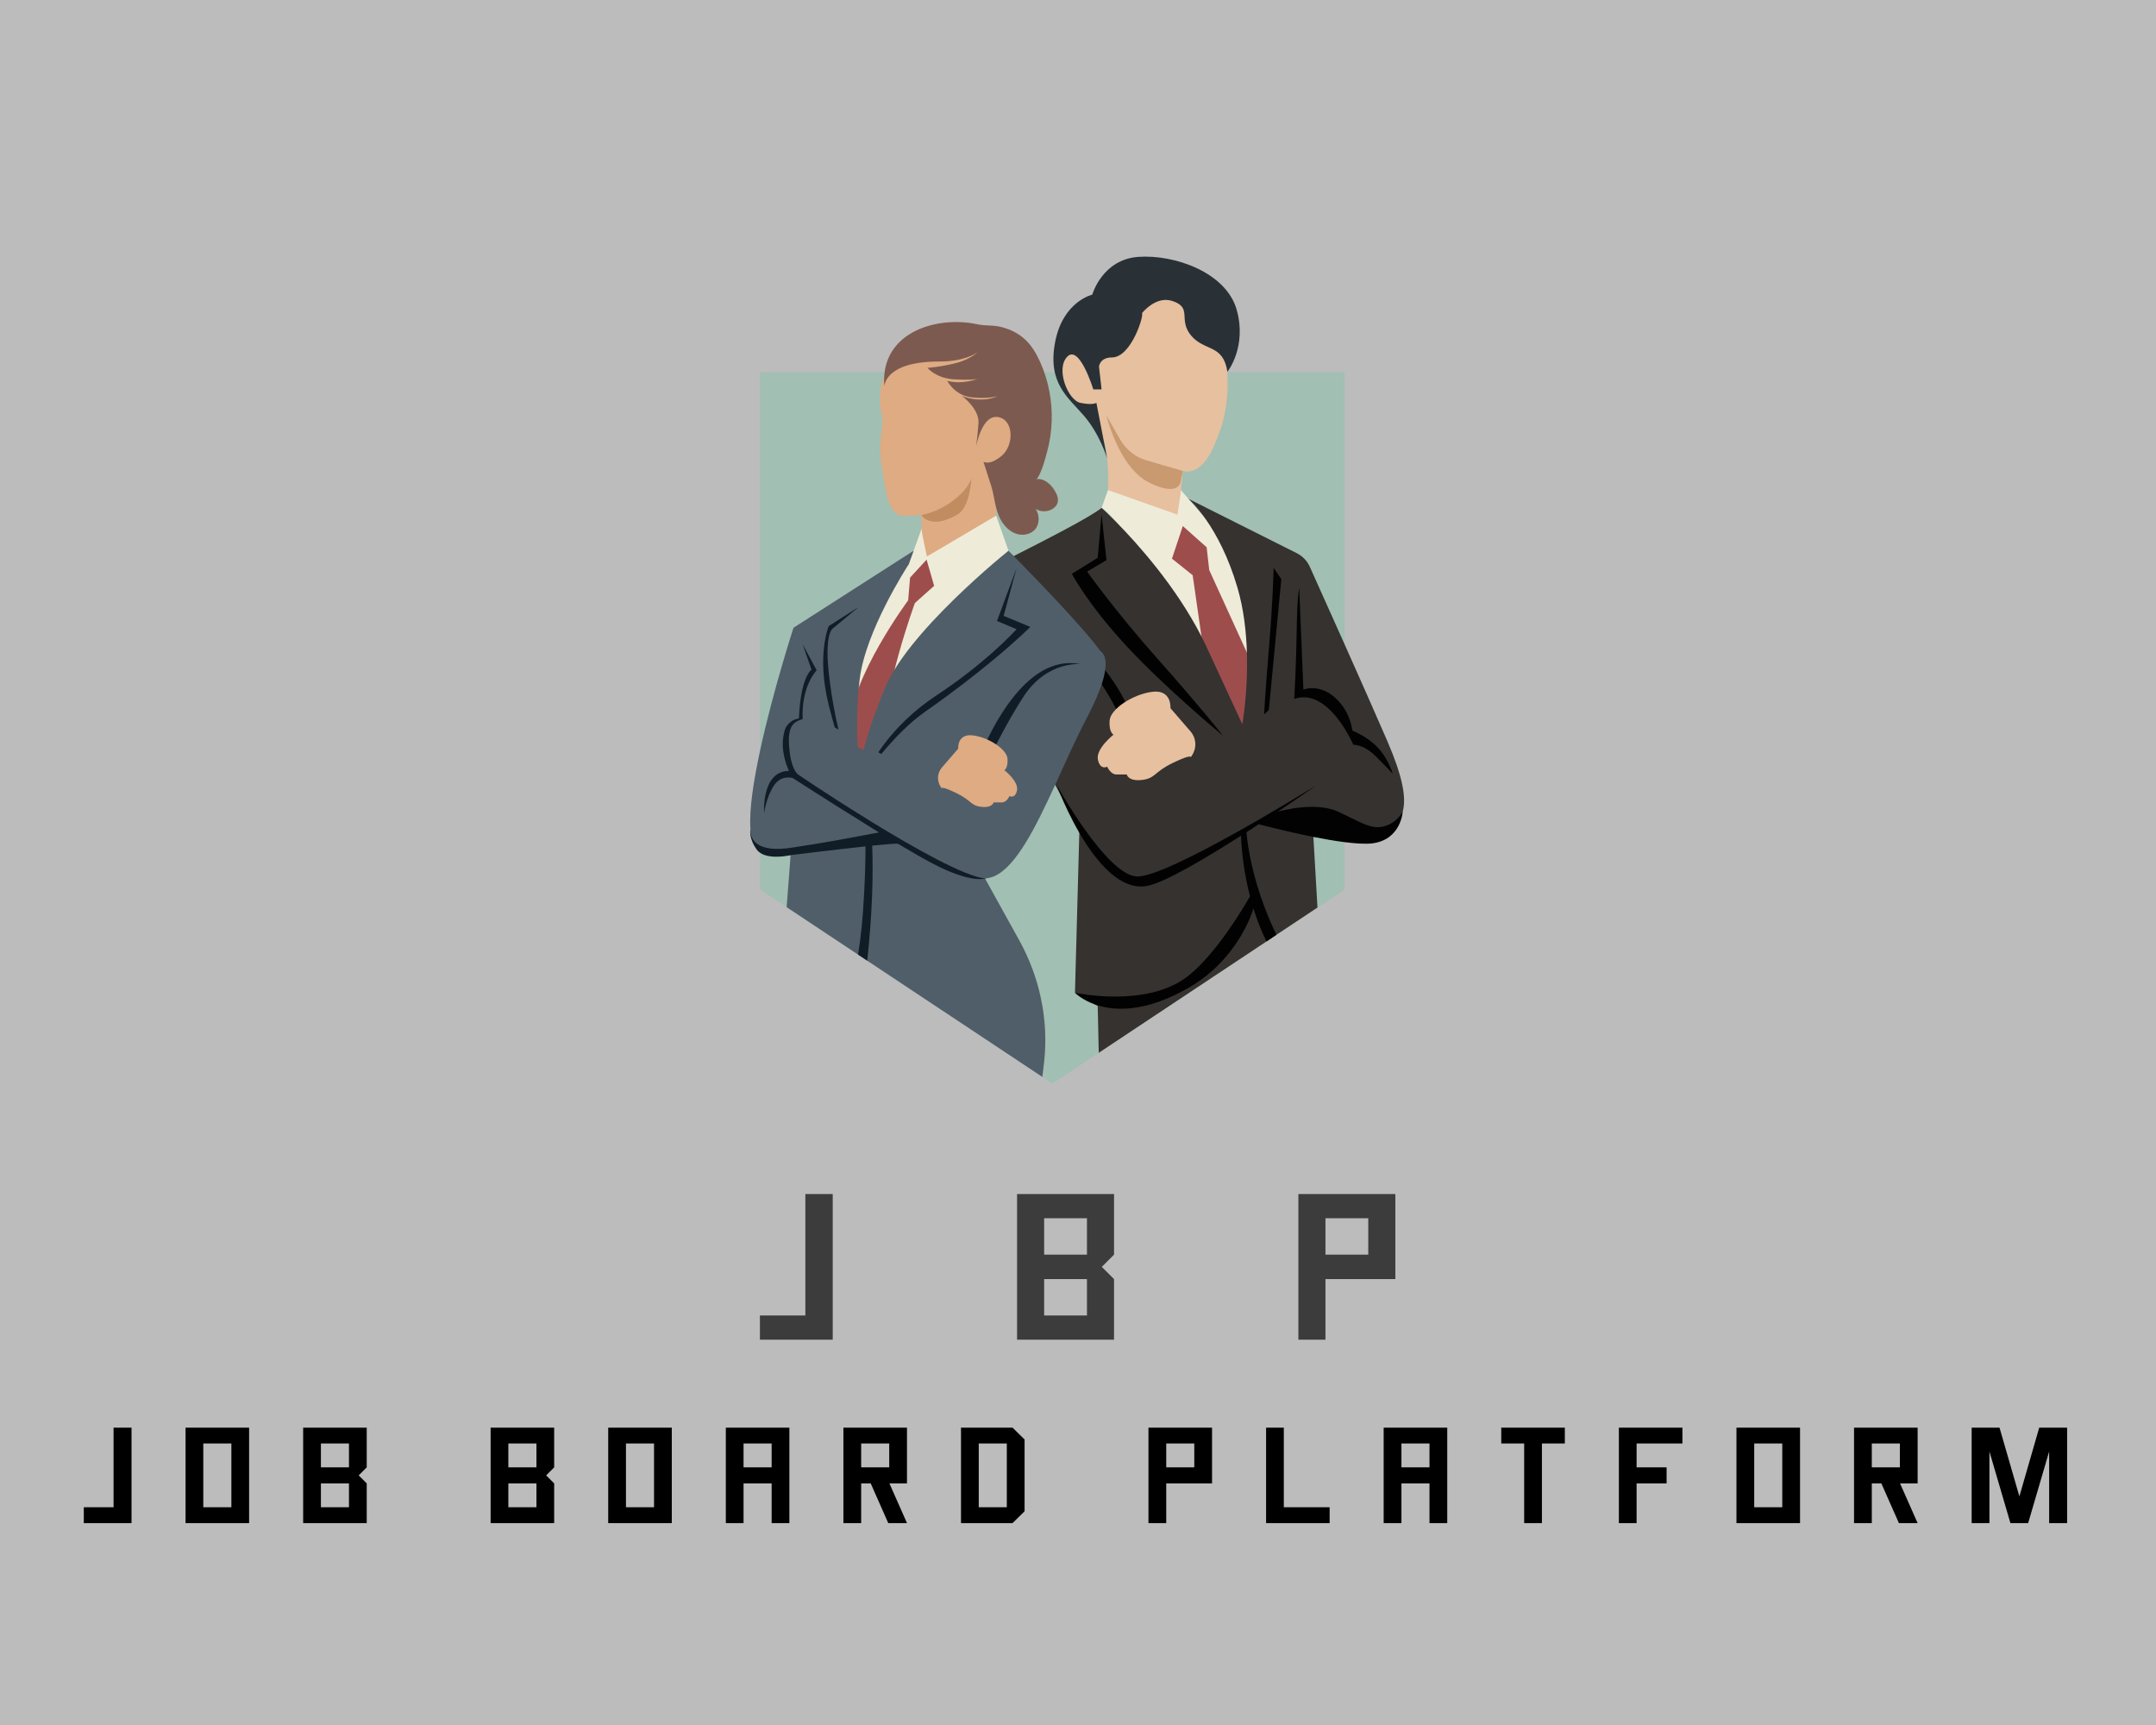<?xml version="1.0" encoding="UTF-8" standalone="no" ?>
<!DOCTYPE svg PUBLIC "-//W3C//DTD SVG 1.1//EN" "http://www.w3.org/Graphics/SVG/1.1/DTD/svg11.dtd">
<svg xmlns="http://www.w3.org/2000/svg" xmlns:xlink="http://www.w3.org/1999/xlink" version="1.1" width="1280" height="1024" viewBox="0 0 1280 1024" xml:space="preserve">
<desc>Created with Fabric.js 5.3.0</desc>
<defs>
</defs>
<g transform="matrix(1 0 0 1 640 512)" id="background-logo"  >
<rect style="stroke: none; stroke-width: 0; stroke-dasharray: none; stroke-linecap: butt; stroke-dashoffset: 0; stroke-linejoin: miter; stroke-miterlimit: 4; fill: rgb(188,188,188); fill-rule: nonzero; opacity: 1;"  paint-order="stroke"  x="-640" y="-512" rx="0" ry="0" width="1280" height="1024" />
</g>
<g transform="matrix(1.921 0 0 1.921 638.489 875.821)" id="text-logo"  >
<g style=""  paint-order="stroke"   >
		<g transform="matrix(1 0 0 1 0 0)" id="text-logo-path-0"  >
<path style="stroke: rgb(255,255,255); stroke-width: 0; stroke-dasharray: none; stroke-linecap: butt; stroke-dashoffset: 0; stroke-linejoin: miter; stroke-miterlimit: 4; fill: rgb(0,0,0); fill-rule: nonzero; opacity: 1;"  paint-order="stroke"  transform=" translate(-308.955, 14.75)" d="M 11.68 -29.5 L 11.68 -4.9 L 2.48 -4.9 L 2.48 0 L 17.23 0 L 17.23 -29.5 Z M 33.93 -29.5 L 33.93 0 L 53.57 0 L 53.57 -29.5 Z M 39.41 -24.6 L 48.09 -24.6 L 48.09 -4.9 L 39.41 -4.9 Z M 70.27 -29.5 L 70.27 0 L 89.92 0 L 89.92 -12.27 L 87.44 -14.75 L 89.92 -17.23 L 89.92 -29.5 Z M 75.76 -24.6 L 84.43 -24.6 L 84.43 -17.23 L 75.76 -17.23 Z M 75.76 -12.27 L 84.43 -12.27 L 84.43 -4.9 L 75.76 -4.9 Z M 128.21 -29.5 L 128.21 0 L 147.85 0 L 147.85 -12.27 L 145.38 -14.75 L 147.85 -17.23 L 147.85 -29.5 Z M 133.69 -24.6 L 142.37 -24.6 L 142.37 -17.23 L 133.69 -17.23 Z M 133.69 -12.27 L 142.37 -12.27 L 142.37 -4.9 L 133.69 -4.9 Z M 164.55 -29.5 L 164.55 0 L 184.2 0 L 184.2 -29.5 Z M 170.04 -24.6 L 178.71 -24.6 L 178.71 -4.9 L 170.04 -4.9 Z M 200.9 -29.5 L 200.9 0 L 206.38 0 L 206.38 -12.27 L 215.06 -12.27 L 215.06 0 L 220.54 0 L 220.54 -29.5 Z M 206.38 -24.6 L 215.06 -24.6 L 215.06 -17.23 L 206.38 -17.23 Z M 237.24 -29.5 L 237.24 0 L 242.73 0 L 242.73 -12.27 L 245.68 -12.27 L 251.1 0 L 256.89 0 L 251.46 -12.27 L 256.89 -12.27 L 256.89 -29.5 Z M 242.73 -24.6 L 251.4 -24.6 L 251.4 -17.23 L 242.73 -17.23 Z M 273.58 -29.5 L 273.58 0 L 289.51 0 L 293.23 -3.66 L 293.23 -25.84 L 289.51 -29.5 Z M 279.07 -24.6 L 287.74 -24.6 L 287.74 -4.9 L 279.07 -4.9 Z M 331.52 -29.5 L 331.52 0 L 337.01 0 L 337.01 -12.27 L 351.17 -12.27 L 351.17 -29.5 Z M 337.01 -24.6 L 345.68 -24.6 L 345.68 -17.23 L 337.01 -17.23 Z M 367.87 -29.5 L 367.87 0 L 387.51 0 L 387.51 -4.9 L 373.35 -4.9 L 373.35 -29.5 Z M 404.21 -29.5 L 404.21 0 L 409.7 0 L 409.7 -12.27 L 418.37 -12.27 L 418.37 0 L 423.86 0 L 423.86 -29.5 Z M 409.7 -24.6 L 418.37 -24.6 L 418.37 -17.23 L 409.7 -17.23 Z M 440.55 -29.5 L 440.55 -24.6 L 447.63 -24.6 L 447.63 0 L 453.12 0 L 453.12 -24.6 L 460.2 -24.6 L 460.2 -29.5 Z M 476.9 -29.5 L 476.9 0 L 482.38 0 L 482.38 -12.27 L 491.65 -12.27 L 491.65 -17.23 L 482.38 -17.23 L 482.38 -24.6 L 496.54 -24.6 L 496.54 -29.5 Z M 513.24 -29.5 L 513.24 0 L 532.89 0 L 532.89 -29.5 Z M 518.73 -24.6 L 527.4 -24.6 L 527.4 -4.9 L 518.73 -4.9 Z M 549.58 -29.5 L 549.58 0 L 555.07 0 L 555.07 -12.27 L 558.02 -12.27 L 563.45 0 L 569.23 0 L 563.8 -12.27 L 569.23 -12.27 L 569.23 -29.5 Z M 555.07 -24.6 L 563.75 -24.6 L 563.75 -17.23 L 555.07 -17.23 Z M 585.93 -29.5 L 585.93 0 L 591.42 0 L 591.42 -22.13 L 597.91 0 L 603.1 0 L 603.39 0 L 609.88 -22.13 L 609.88 0 L 615.43 0 L 615.43 -29.5 L 606.81 -29.5 L 600.68 -8.26 L 594.54 -29.5 Z" stroke-linecap="round" />
</g>
</g>
</g>
<g transform="matrix(1.921 0 0 1.921 639.483 397.793)" id="shape-c8a7fe93-3e49-4315-9fab-3a64fb1af970"  >
<g style=""  paint-order="stroke"   >
		<g transform="matrix(1 0 0 1 -7.657 17.868)" id="path-17"  >
<polygon style="stroke: none; stroke-width: 0; stroke-dasharray: none; stroke-linecap: butt; stroke-dashoffset: 0; stroke-linejoin: miter; stroke-miterlimit: 4; fill: rgb(161,191,178); fill-rule: nonzero; opacity: 1;"  paint-order="stroke"  points="90.325,-109.904 90.325,49.933 81.933,55.506 69.261,63.915 66.172,65.979 14.342,100.387 0.008,109.904 -3.097,107.839 -34.215,87.178 -34.383,87.077 -57.209,71.921 -60.046,70.041 -82.118,55.388 -90.325,49.933 -90.325,-109.904 90.325,-109.904 " />
</g>
		<g transform="matrix(1 0 0 1 32.662 -19.467)" id="path-16"  >
<path style="stroke: none; stroke-width: 0; stroke-dasharray: none; stroke-linecap: butt; stroke-dashoffset: 0; stroke-linejoin: miter; stroke-miterlimit: 4; fill: rgb(239,235,217); fill-rule: nonzero; opacity: 1;"  paint-order="stroke"  transform=" translate(-133.707, -108.305)" d="M 110.575 72.123 L 130.24 77.129 L 133.128 72.123 L 140.232 80.427 L 158.817 104.153 L 152.095 144.486 L 120.856 102.176 C 120.856 102.176 120.065 91.104 115.32 84.777 C 110.575 78.45 108.597 77.659 108.597 77.659 L 110.575 72.123 Z" stroke-linecap="round" />
</g>
		<g transform="matrix(1 0 0 1 42.186 -11.247)" id="path-15"  >
<polygon style="stroke: none; stroke-width: 0; stroke-dasharray: none; stroke-linecap: butt; stroke-dashoffset: 0; stroke-linejoin: miter; stroke-miterlimit: 4; fill: rgb(158,77,77); fill-rule: nonzero; opacity: 1;"  paint-order="stroke"  points="-12.877,-23.194 -9.524,-33.271 -2.159,-26.713 -1.36,-19.675 12.877,11.517 10.317,33.271 -1.839,14.236 -6.478,-18.075 -12.877,-23.194 " />
</g>
		<g transform="matrix(1 0 0 1 75.308 97.845)" id="path-14"  >
<path style="stroke: none; stroke-width: 0; stroke-dasharray: none; stroke-linecap: butt; stroke-dashoffset: 0; stroke-linejoin: miter; stroke-miterlimit: 4; fill: rgb(53,50,48); fill-rule: nonzero; opacity: 1;"  paint-order="stroke"  transform=" translate(-176.353, -225.617)" d="M 176.73 225.6 L 176.73 225.634 L 175.975 225.634 C 176.378 225.634 176.646 225.617 176.73 225.6 Z" stroke-linecap="round" />
</g>
		<g transform="matrix(1 0 0 1 34.366 32.663)" id="path-13"  >
<path style="stroke: none; stroke-width: 0; stroke-dasharray: none; stroke-linecap: butt; stroke-dashoffset: 0; stroke-linejoin: miter; stroke-miterlimit: 4; fill: rgb(53,50,48); fill-rule: nonzero; opacity: 1;"  paint-order="stroke"  transform=" translate(-135.411, -160.435)" d="M 201.672 171.487 L 201.655 171.521 C 200.933 174.173 199.305 176.002 196.955 177.446 C 193.951 179.309 188.53 179.796 183.712 179.796 C 178.526 179.796 174.061 179.242 174.061 179.242 L 174.061 179.309 L 175.32 201.145 L 162.648 209.554 L 159.56 211.619 L 107.73 246.027 C 107.511 234.983 107.394 231.559 107.394 231.559 L 106.605 231.106 L 100.429 227.48 L 100.378 227.463 L 101.721 178.033 L 101.771 176.204 C 101.771 176.204 99.455 172.528 95.846 166.133 L 95.813 166.049 C 95.309 165.16 94.789 164.22 94.252 163.23 C 90.912 157.17 86.749 149.248 82.419 140.067 C 82.352 139.916 82.268 139.765 82.201 139.614 C 81.747 138.64 81.294 137.684 80.841 136.744 C 78.827 132.43 76.914 128.335 75.252 124.508 C 74.983 123.904 74.715 123.3 74.48 122.695 C 70.888 114.337 68.589 107.472 68.739 102.957 C 68.773 101.765 68.975 100.758 69.378 99.902 C 69.797 98.996 70.435 98.291 71.324 97.804 C 71.627 97.636 71.962 97.452 72.348 97.234 C 73.238 96.764 74.312 96.21 75.537 95.572 C 77.266 94.682 79.297 93.642 81.462 92.534 C 91.482 87.431 104.809 80.667 108.602 77.646 L 108.602 77.663 L 108.67 77.696 C 109.005 78.015 110.684 79.543 113.168 82.06 L 113.218 82.111 C 119.68 88.69 131.547 101.866 139.486 117.408 L 139.486 117.425 C 140.04 118.499 140.56 119.574 141.063 120.665 C 150.748 141.578 151.94 144.129 152.074 144.448 L 152.091 144.465 L 152.108 144.482 C 152.108 144.482 152.191 143.995 152.326 143.088 C 152.359 142.971 152.376 142.837 152.393 142.686 L 152.393 142.635 C 152.88 139.228 153.786 131.457 153.517 122.376 L 153.517 122.36 C 153.316 115.931 152.527 108.865 150.58 102.235 C 147.76 92.618 144.001 85.787 140.946 81.355 L 140.879 81.255 C 137.975 77.109 135.709 75.078 135.457 74.843 L 168.875 91.611 C 170.688 92.517 172.131 94.011 172.971 95.874 C 175.001 100.372 179.214 109.738 183.712 119.825 C 188.546 130.651 193.733 142.333 196.955 149.802 C 201.571 160.527 202.863 167.124 201.672 171.487 Z" stroke-linecap="round" />
</g>
		<g transform="matrix(1 0 0 1 36.888 28.3)" id="path-12"  >
<path style="stroke: none; stroke-width: 0; stroke-dasharray: none; stroke-linecap: butt; stroke-dashoffset: 0; stroke-linejoin: miter; stroke-miterlimit: 4; fill: rgb(2,2,2); fill-rule: nonzero; opacity: 1;"  paint-order="stroke"  transform=" translate(-137.933, -156.072)" d="M 125.873 124.239 C 112.648 109.369 104.138 97.317 104.138 97.317 L 110.113 93.776 L 108.602 79.727 L 107.394 93.071 L 99.421 98.022 C 99.421 98.022 104.373 107.472 116.424 120.463 C 128.106 133.051 145.075 147.184 146.132 148.04 C 145.511 147.234 138.479 138.422 125.873 124.239 Z M 161.775 96.142 C 161.775 96.142 161.54 106.767 160.349 120.698 C 159.174 134.629 158.821 141.477 158.821 141.477 L 160.298 140.067 L 164.142 99.684 L 161.775 96.142 Z M 201.655 171.521 C 201.453 171.907 199.809 174.979 195.965 176.019 C 192.289 177.026 189.553 175.281 183.712 172.478 C 183.075 172.176 182.403 171.857 181.698 171.521 C 174.75 168.298 163.957 171.269 163.084 171.521 C 169.177 167.443 173.776 164.22 174.934 163.397 C 171.007 165.831 128.526 191.998 119.495 191.545 C 110.197 191.092 95.175 164.086 94.705 163.246 C 94.755 163.414 95.141 164.438 95.813 166.049 L 95.846 166.133 C 97.021 168.936 99.052 173.435 101.721 178.033 C 106.924 186.979 114.561 196.312 123.054 194.381 C 128.492 193.156 140.577 186.04 151.721 178.923 C 151.721 178.923 151.772 187.248 154.474 197.671 C 154.508 197.57 154.541 197.537 154.541 197.537 L 155.632 201.129 C 155.632 201.129 155.598 201.246 155.532 201.431 C 156.572 204.754 157.881 208.212 159.56 211.619 L 162.648 209.554 C 158.032 200.189 154.29 188.154 153.383 177.866 C 154.675 177.026 155.934 176.204 157.193 175.398 C 157.193 175.398 165.317 177.58 174.061 179.309 C 177.318 179.964 180.675 180.551 183.712 180.937 C 187.153 181.374 190.191 181.558 192.289 181.306 C 201.218 180.165 201.672 171.487 201.672 171.487 L 201.655 171.521 Z M 154.541 197.537 C 154.541 197.537 154.508 197.57 154.474 197.671 C 154.793 198.896 155.145 200.155 155.532 201.431 C 155.598 201.246 155.632 201.129 155.632 201.129 L 154.541 197.537 Z M 154.541 197.537 C 154.541 197.537 154.508 197.57 154.474 197.671 C 153.534 199.299 143.917 216.184 134.417 222.982 C 121.963 231.844 101.687 227.749 100.429 227.48 L 100.378 227.463 L 100.361 227.463 C 100.361 227.463 102.426 229.629 106.605 231.106 C 112.345 233.12 122.097 233.808 135.978 225.651 C 150.261 217.225 154.877 203.596 155.532 201.431 C 155.598 201.246 155.632 201.129 155.632 201.129 L 154.541 197.537 Z M 109.71 127.764 C 104.171 120.597 94.621 111.165 79.884 105.324 C 79.616 105.223 79.347 105.122 79.079 105.021 C 77.518 104.417 75.89 103.863 74.194 103.343 C 74.194 103.343 76.007 104.35 78.726 105.995 C 78.995 106.163 79.28 106.331 79.566 106.499 C 86.061 110.46 96.753 117.408 101.755 123.132 C 104.541 126.321 106.84 129.459 108.636 132.145 C 111.489 136.492 113 139.614 113.101 139.799 L 113.101 139.815 L 115.92 141.477 L 115.92 137.6 C 115.92 137.6 114.04 133.37 109.71 127.764 Z M 193.733 151.464 C 190.393 148.107 186.146 146.496 186.146 146.496 C 185.81 144.498 185.122 142.081 183.712 139.815 C 183.478 139.413 183.209 139.043 182.924 138.657 C 177.284 131.205 170.973 133.79 170.973 133.79 L 169.681 102.42 C 169.681 102.42 169.06 104.854 168.909 115.21 C 168.774 125.566 168.153 136.694 168.153 136.694 C 174.934 134.243 180.574 140.839 183.712 145.824 C 185.441 148.577 186.415 150.843 186.415 150.843 C 186.415 150.843 189.62 150.692 193.28 154.334 C 196.703 157.775 198.399 159.587 198.6 159.806 C 198.499 159.453 196.955 154.686 193.733 151.464 Z" stroke-linecap="round" />
</g>
		<g transform="matrix(1 0 0 1 20.298 -43.063)" id="path-11"  >
<path style="stroke: none; stroke-width: 0; stroke-dasharray: none; stroke-linecap: butt; stroke-dashoffset: 0; stroke-linejoin: miter; stroke-miterlimit: 4; fill: rgb(230,192,159); fill-rule: nonzero; opacity: 1;"  paint-order="stroke"  transform=" translate(-121.342, -84.709)" d="M 143.631 12.69 C 143.631 12.69 146.688 15.747 147.49 35.599 C 147.883 45.343 146.609 51.131 143.231 58.78 C 138.992 68.377 133.707 66.224 133.707 66.224 L 133.021 73.217 L 132.056 79.728 L 110.575 72.123 C 110.575 72.123 111.182 60.195 108.597 55.131 C 106.013 50.067 104.566 47.415 104.566 47.415 C 104.566 47.415 93.421 43.584 95.351 29.839 C 97.28 16.094 129.163 -1.055 143.631 12.69 Z M 136.114 146.743 L 129.886 139.532 C 129.886 139.532 130.368 133.744 124.34 134.468 C 118.311 135.191 111.318 139.773 111.077 143.39 C 110.836 147.007 112.283 147.731 112.283 147.731 C 112.283 147.731 106.736 152.071 107.46 155.447 C 108.183 158.823 110.353 157.618 110.353 157.618 C 110.353 157.618 111.318 160.029 113.247 160.029 L 116.382 160.029 C 116.382 160.029 116.808 162.199 121.056 161.717 C 125.304 161.235 124.663 159.309 130.691 156.415 C 136.72 153.522 136.156 154.724 136.156 154.724 L 136.651 153.94 C 138.076 151.684 137.858 148.762 136.114 146.743 Z" stroke-linecap="round" />
</g>
		<g transform="matrix(1 0 0 1 20.865 -67.323)" id="path-10"  >
<path style="stroke: none; stroke-width: 0; stroke-dasharray: none; stroke-linecap: butt; stroke-dashoffset: 0; stroke-linejoin: miter; stroke-miterlimit: 4; fill: rgb(201,153,111); fill-rule: nonzero; opacity: 1;"  paint-order="stroke"  transform=" translate(-121.91, -60.449)" d="M 110.112 49.103 L 114.317 56.498 C 116.105 59.642 119.049 61.966 122.522 62.975 L 133.707 66.224 L 132.975 69.787 C 132.975 69.787 132.224 74.374 123.061 69.681 C 113.897 64.987 110.112 49.103 110.112 49.103 Z" stroke-linecap="round" />
</g>
		<g transform="matrix(1 0 0 1 21.467 -96.603)" id="path-09"  >
<path style="stroke: none; stroke-width: 0; stroke-dasharray: none; stroke-linecap: butt; stroke-dashoffset: 0; stroke-linejoin: miter; stroke-miterlimit: 4; fill: rgb(41,49,54); fill-rule: nonzero; opacity: 1;"  paint-order="stroke"  transform=" translate(-122.511, -31.169)" d="M 121.056 17.511 C 121.895 17.613 117.878 31.152 111.8 31.152 C 108.025 31.152 107.8 33.986 107.8 33.986 L 108.597 41.024 L 106.041 41.024 C 106.041 41.024 101.812 27.131 98.043 30.867 C 94.274 34.603 98.203 44.383 102.042 45.183 C 105.881 45.983 107.001 45.183 107.001 45.183 L 110.315 62.337 C 110.315 62.337 108.12 54.941 103.162 49.182 C 98.203 43.424 91.854 39.105 94.229 26.468 C 96.603 13.831 105.721 11.752 105.721 11.752 C 105.721 11.752 108.76 0.875 119.957 0.075 C 131.154 -0.725 147.083 4.874 150.349 16.391 C 153.615 27.908 147.49 35.599 147.49 35.599 C 146.184 26.948 140.432 29.347 136.273 24.389 C 132.114 19.43 136.889 15.714 130.355 13.672 C 125.236 12.072 121.056 17.511 121.056 17.511 Z" stroke-linecap="round" />
</g>
		<g transform="matrix(1 0 0 1 -45.866 -5.942)" id="path-08"  >
<path style="stroke: none; stroke-width: 0; stroke-dasharray: none; stroke-linecap: butt; stroke-dashoffset: 0; stroke-linejoin: miter; stroke-miterlimit: 4; fill: rgb(239,235,217); fill-rule: nonzero; opacity: 1;"  paint-order="stroke"  transform=" translate(-55.178, -121.83)" d="M 79.831 90.884 C 79.831 90.884 68.771 103.007 54.521 118.32 C 40.27 133.634 33.89 163.623 33.89 163.623 C 33.89 163.623 29.196 146.473 30.898 127.543 C 32.599 108.614 48.991 95.137 48.991 95.137 L 52.963 84.079 L 59.635 80.036 L 76.021 80.036 L 79.831 90.884 Z" stroke-linecap="round" />
</g>
		<g transform="matrix(1 0 0 1 -57.168 2.666)" id="path-07"  >
<path style="stroke: none; stroke-width: 0; stroke-dasharray: none; stroke-linecap: butt; stroke-dashoffset: 0; stroke-linejoin: miter; stroke-miterlimit: 4; fill: rgb(158,77,77); fill-rule: nonzero; opacity: 1;"  paint-order="stroke"  transform=" translate(-43.877, -130.438)" d="M 49.416 99.178 L 48.828 106.203 C 48.828 106.203 30.898 130.438 30.898 145.036 C 30.898 159.635 33.881 167.239 33.881 167.239 C 33.881 167.239 42.759 163.623 41.623 149.586 C 40.487 135.548 50.905 107.048 50.905 107.048 L 56.856 101.731 L 54.521 93.637 L 49.416 99.178 Z" stroke-linecap="round" />
</g>
		<g transform="matrix(1 0 0 1 -46.118 44.412)" id="path-06"  >
<path style="stroke: none; stroke-width: 0; stroke-dasharray: none; stroke-linecap: butt; stroke-dashoffset: 0; stroke-linejoin: miter; stroke-miterlimit: 4; fill: rgb(80,94,105); fill-rule: nonzero; opacity: 1;"  paint-order="stroke"  transform=" translate(-54.927, -172.184)" d="M 109.71 127.764 C 109.542 128.956 109.207 130.399 108.636 132.145 C 107.746 134.831 106.303 138.221 104.071 142.501 C 100.68 148.929 97.458 156.231 94.252 163.23 C 88.226 176.338 82.268 188.356 75.52 191.427 C 74.748 191.78 73.792 192.015 72.684 192.183 C 72.768 192.619 72.902 192.753 72.902 192.753 L 83.191 211.334 C 89.435 222.63 92.204 235.57 90.895 248.41 C 90.878 248.578 90.878 248.729 90.845 248.897 C 90.71 250.206 90.509 251.75 90.291 253.479 L 59.172 232.817 L 59.005 232.717 L 36.178 217.561 L 33.342 215.681 L 11.27 201.028 L 12.495 184.949 L 12.478 184.949 C 9.591 185.083 6.352 184.663 3.062 183.086 C 2.962 183.052 2.861 183.002 2.76 182.951 C 1.82 182.481 0.729 180.702 0.259 179.091 C -0.009 178.218 0.024 177.345 0.058 176.959 L 0.075 176.775 C -0.345 170.917 1.048 161.954 3.062 152.639 C 7.007 134.327 13.385 114.689 13.385 114.689 L 50.512 90.889 L 50.495 90.939 L 50.361 91.292 L 48.968 95.135 L 48.934 95.169 C 48.414 95.975 35.691 115.663 33.862 130.433 C 33.744 131.356 33.644 132.262 33.56 133.152 L 33.56 133.186 C 32.872 140.52 32.989 147.066 33.258 151.615 L 35.02 152.454 C 36.044 148.493 37.974 142.299 41.616 133.37 C 42.388 131.49 43.412 129.56 44.654 127.563 L 44.654 127.546 C 50.613 117.878 61.338 107.22 69.378 99.902 C 70.418 98.946 71.425 98.056 72.348 97.234 C 76.494 93.575 79.448 91.191 79.8 90.923 L 79.834 90.889 C 79.834 90.889 80.438 91.493 81.462 92.534 C 86.699 97.855 103.164 114.74 108.183 121.839 C 108.3 122.024 110.415 122.796 109.71 127.764 Z" stroke-linecap="round" />
</g>
		<g transform="matrix(1 0 0 1 -49.968 29.172)" id="path-05"  >
<path style="stroke: none; stroke-width: 0; stroke-dasharray: none; stroke-linecap: butt; stroke-dashoffset: 0; stroke-linejoin: miter; stroke-miterlimit: 4; fill: rgb(17,29,38); fill-rule: nonzero; opacity: 1;"  paint-order="stroke"  transform=" translate(-51.077, -156.944)" d="M 80.841 136.744 C 77.77 140.722 75.235 145.203 73.271 149.248 C 70.066 155.811 68.37 161.165 68.37 161.165 L 70.284 162.625 C 70.284 162.625 72.617 157.372 76.041 150.759 C 77.837 147.234 79.968 143.307 82.201 139.614 C 82.939 138.372 83.695 137.163 84.45 136.005 C 91.751 124.793 102.141 125.935 102.141 125.935 C 93.513 124.156 86.33 129.627 80.841 136.744 Z M 25.52 114.924 L 33.492 108.294 L 24.295 114.152 C 24.295 114.152 20.384 123.149 24.295 138.641 C 24.933 141.192 25.553 143.474 26.141 145.472 L 27.282 146.143 C 26.242 141.729 25.218 136.375 24.496 130.433 C 22.717 116.418 25.52 114.924 25.52 114.924 Z M 78.34 111.014 L 79.566 106.499 L 79.884 105.324 L 82.318 96.327 L 79.079 105.021 L 78.726 105.995 L 76.276 112.591 L 82.318 115.126 C 82.318 115.126 79.616 118.18 74.48 122.695 C 70.334 126.354 64.577 130.97 57.393 135.703 C 50.227 140.436 45.124 145.791 41.666 150.306 C 40.894 151.313 40.206 152.269 39.602 153.159 L 40.525 153.696 C 40.911 153.243 41.297 152.773 41.717 152.286 C 45.023 148.443 49.32 143.961 53.852 140.789 C 62.798 134.528 69.948 128.922 75.252 124.508 C 82.755 118.281 86.582 114.421 86.582 114.421 L 78.34 111.014 Z M 37.185 174.458 C 36.614 174.089 36.044 173.737 35.456 173.367 C 24.211 166.435 15.013 160.175 14.979 160.158 C 14.979 160.158 13.049 159.134 12.294 153.696 C 11.069 144.968 13.368 143.81 16.07 142.954 L 16.221 142.92 C 15.751 132.648 20.552 127.831 20.552 127.831 L 16.221 119.792 L 18.957 127.647 C 18.957 127.647 15.567 129.778 15.063 142.753 C 13.284 142.82 11.287 144.431 10.75 146.143 C 9.138 151.178 10.733 156.13 11.975 158.916 C 3.381 159.017 4.305 171.958 4.305 171.958 C 4.305 171.958 4.892 167.308 7.225 163.616 C 9.524 159.94 13.183 161.148 13.183 161.148 C 13.183 161.148 24.127 168.215 35.523 175.264 L 37.37 176.422 C 38.192 176.926 39.014 177.412 39.82 177.933 C 39.216 178.033 38.427 178.201 37.521 178.352 L 35.607 178.722 C 29.951 179.813 20.954 181.441 12.445 182.699 C 7.812 183.371 4.892 182.918 3.062 181.995 C -0.076 180.417 0.008 177.513 0.075 176.775 L 0.058 176.959 C -0.06 177.849 -0.093 180.283 1.971 183.169 C 2.274 183.589 2.643 183.941 3.062 184.227 C 6.302 186.442 12.478 184.949 12.478 184.949 L 12.495 184.949 C 13.099 184.865 26.074 183.27 35.641 182.246 C 35.641 186.275 35.523 190.873 35.255 196.043 C 34.852 204.301 34.181 210.696 33.342 215.681 L 36.178 217.561 C 37.789 202.488 38.058 190.857 37.705 182.011 C 42.086 181.575 45.325 181.306 45.661 181.441 L 45.678 181.441 C 49.924 183.975 53.768 186.174 56.521 187.617 C 68.353 193.794 72.667 192.166 72.667 192.166 C 66.289 191.562 50.613 182.699 37.185 174.458 Z" stroke-linecap="round" />
</g>
		<g transform="matrix(1 0 0 1 -38.296 -30.606)" id="path-04"  >
<path style="stroke: none; stroke-width: 0; stroke-dasharray: none; stroke-linecap: butt; stroke-dashoffset: 0; stroke-linejoin: miter; stroke-miterlimit: 4; fill: rgb(222,171,131); fill-rule: nonzero; opacity: 1;"  paint-order="stroke"  transform=" translate(-62.749, -97.166)" d="M 40.382 62.793 C 39.482 55.658 41.623 53.045 40.463 47.9 C 38.232 38.001 45.917 28.149 45.917 28.149 C 71.955 14.353 85.44 41.634 85.44 41.634 L 85.44 54.031 L 77.908 67.983 C 77.908 67.983 77.242 68.716 76.021 69.805 L 76.021 80.036 L 54.618 92.665 C 54.618 92.665 52.836 84.597 52.963 84.079 C 53.141 83.391 52.982 85.889 52.938 79.869 C 45.326 80.036 42.95 83.141 40.382 62.793 Z M 58.806 163.72 L 59.207 164.355 C 59.207 164.355 58.75 163.381 63.636 165.726 C 68.521 168.07 68.001 169.631 71.444 170.022 C 74.886 170.413 75.231 168.654 75.231 168.654 L 77.772 168.654 C 79.335 168.654 80.117 166.7 80.117 166.7 C 80.117 166.7 81.875 167.677 82.462 164.941 C 83.048 162.205 78.553 158.688 78.553 158.688 C 78.553 158.688 79.726 158.102 79.53 155.17 C 79.335 152.239 73.668 148.526 68.783 147.94 C 63.897 147.354 64.288 152.044 64.288 152.044 L 59.242 157.887 C 57.828 159.523 57.652 161.892 58.806 163.72 Z" stroke-linecap="round" />
</g>
		<g transform="matrix(1 0 0 1 -32.793 -74.691)" id="path-03"  >
<path style="stroke: none; stroke-width: 0; stroke-dasharray: none; stroke-linecap: butt; stroke-dashoffset: 0; stroke-linejoin: miter; stroke-miterlimit: 4; fill: rgb(125,90,79); fill-rule: nonzero; opacity: 1;"  paint-order="stroke"  transform=" translate(-68.252, -53.081)" d="M 80.696 22.807 C 82.356 23.549 83.896 24.551 85.205 25.829 C 87.103 27.681 88.46 30.018 89.559 32.431 C 92.188 38.206 93.403 44.602 93.179 50.938 C 93.068 54.107 92.596 57.263 91.762 60.322 C 91.361 61.791 90.959 63.295 90.48 64.725 C 90.265 65.367 89.052 68.66 88.361 68.788 C 90.724 68.351 92.889 70.265 94.136 72.32 C 94.865 73.522 95.439 75.002 94.918 76.308 C 94.687 76.889 94.255 77.374 93.756 77.75 C 92.193 78.929 89.891 79.018 88.241 77.963 C 89.466 79.88 89.517 82.609 88.018 84.319 C 86.617 85.916 84.16 86.312 82.154 85.612 C 80.149 84.912 78.574 83.285 77.513 81.444 C 75.576 78.085 75.627 74.398 74.472 70.797 C 73.677 68.319 72.882 65.84 72.087 63.362 C 72.087 63.362 73.932 64.739 77.753 61.518 C 81.575 58.296 81.575 50.343 76.531 49.566 C 72 48.899 70.177 56.919 69.822 58.63 C 69.955 57.741 70.311 55.008 70.555 51.41 C 70.844 47.299 66.111 43.545 65.401 42.99 C 65.846 43.189 67.756 44.011 70.577 44.145 C 74.132 44.323 76.376 43.145 76.376 43.145 C 76.376 43.145 73.31 44.056 68.245 43.456 C 63.201 42.834 60.891 38.391 60.891 38.391 C 60.891 38.391 63.247 39.102 66.312 38.702 C 68.112 38.502 69.822 37.946 70.266 37.791 C 69.844 37.88 67.934 38.191 63.069 37.924 C 57.403 37.613 54.782 34.37 54.782 34.37 C 54.782 34.37 58.914 34.103 63.668 32.881 C 67.356 31.926 69.666 30.126 70.51 29.349 C 69.444 30.193 65.89 32.415 58.291 32.415 C 41.563 32.415 41.474 39.968 41.474 40.124 C 40.113 24.975 54.66 18.879 67.641 20.462 C 69.167 20.648 70.669 21.066 72.178 21.184 C 73.778 21.309 75.324 21.268 76.913 21.597 C 78.21 21.866 79.485 22.267 80.696 22.807 Z" stroke-linecap="round" />
</g>
		<g transform="matrix(1 0 0 1 75.308 97.845)" id="path-02"  >
<path style="stroke: none; stroke-width: 0; stroke-dasharray: none; stroke-linecap: butt; stroke-dashoffset: 0; stroke-linejoin: miter; stroke-miterlimit: 4; fill: rgb(255,255,255); fill-rule: nonzero; opacity: 1;"  paint-order="stroke"  transform=" translate(-176.353, -225.617)" d="M 175.975 225.634 L 176.73 225.634 L 176.73 225.6 C 176.646 225.617 176.378 225.634 175.975 225.634 Z" stroke-linecap="round" />
</g>
		<g transform="matrix(1 0 0 1 -40.391 -52.596)" id="path-01"  >
<path style="stroke: none; stroke-width: 0; stroke-dasharray: none; stroke-linecap: butt; stroke-dashoffset: 0; stroke-linejoin: miter; stroke-miterlimit: 4; fill: rgb(194,140,97); fill-rule: nonzero; opacity: 1;"  paint-order="stroke"  transform=" translate(-60.654, -75.175)" d="M 52.938 79.869 C 61.191 78.167 67.511 71.962 68.37 68.436 C 68.37 68.436 68.061 77.412 64.011 79.727 C 55.55 84.566 52.938 79.869 52.938 79.869 Z" stroke-linecap="round" />
</g>
</g>
</g>
<g transform="matrix(1.921 0 0 1.921 639.786 752.043)" id="tagline-8a3c9af8-6e48-4295-9dfd-df5e5c8a5e11-logo"  >
<g style=""  paint-order="stroke"   >
		<g transform="matrix(1 0 0 1 0 0)" id="tagline-8a3c9af8-6e48-4295-9dfd-df5e5c8a5e11-logo-path-0"  >
<path style="stroke: none; stroke-width: 0; stroke-dasharray: none; stroke-linecap: butt; stroke-dashoffset: 0; stroke-linejoin: miter; stroke-miterlimit: 4; fill: rgb(60,60,60); fill-rule: nonzero; opacity: 1;"  paint-order="stroke"  transform=" translate(-101.97, 22.5)" d="M 17.82 -45 L 17.82 -7.47 L 3.78 -7.47 L 3.78 0 L 26.28 0 L 26.28 -45 Z M 83.25 -45 L 83.25 0 L 113.22 0 L 113.22 -18.72 L 109.44 -22.5 L 113.22 -26.28 L 113.22 -45 Z M 91.62 -37.53 L 104.85 -37.53 L 104.85 -26.28 L 91.62 -26.28 Z M 91.62 -18.72 L 104.85 -18.72 L 104.85 -7.47 L 91.62 -7.47 Z M 170.19 -45 L 170.19 0 L 178.56 0 L 178.56 -18.72 L 200.16 -18.72 L 200.16 -45 Z M 178.56 -37.53 L 191.79 -37.53 L 191.79 -26.28 L 178.56 -26.28 Z" stroke-linecap="round" />
</g>
</g>
</g>
</svg>